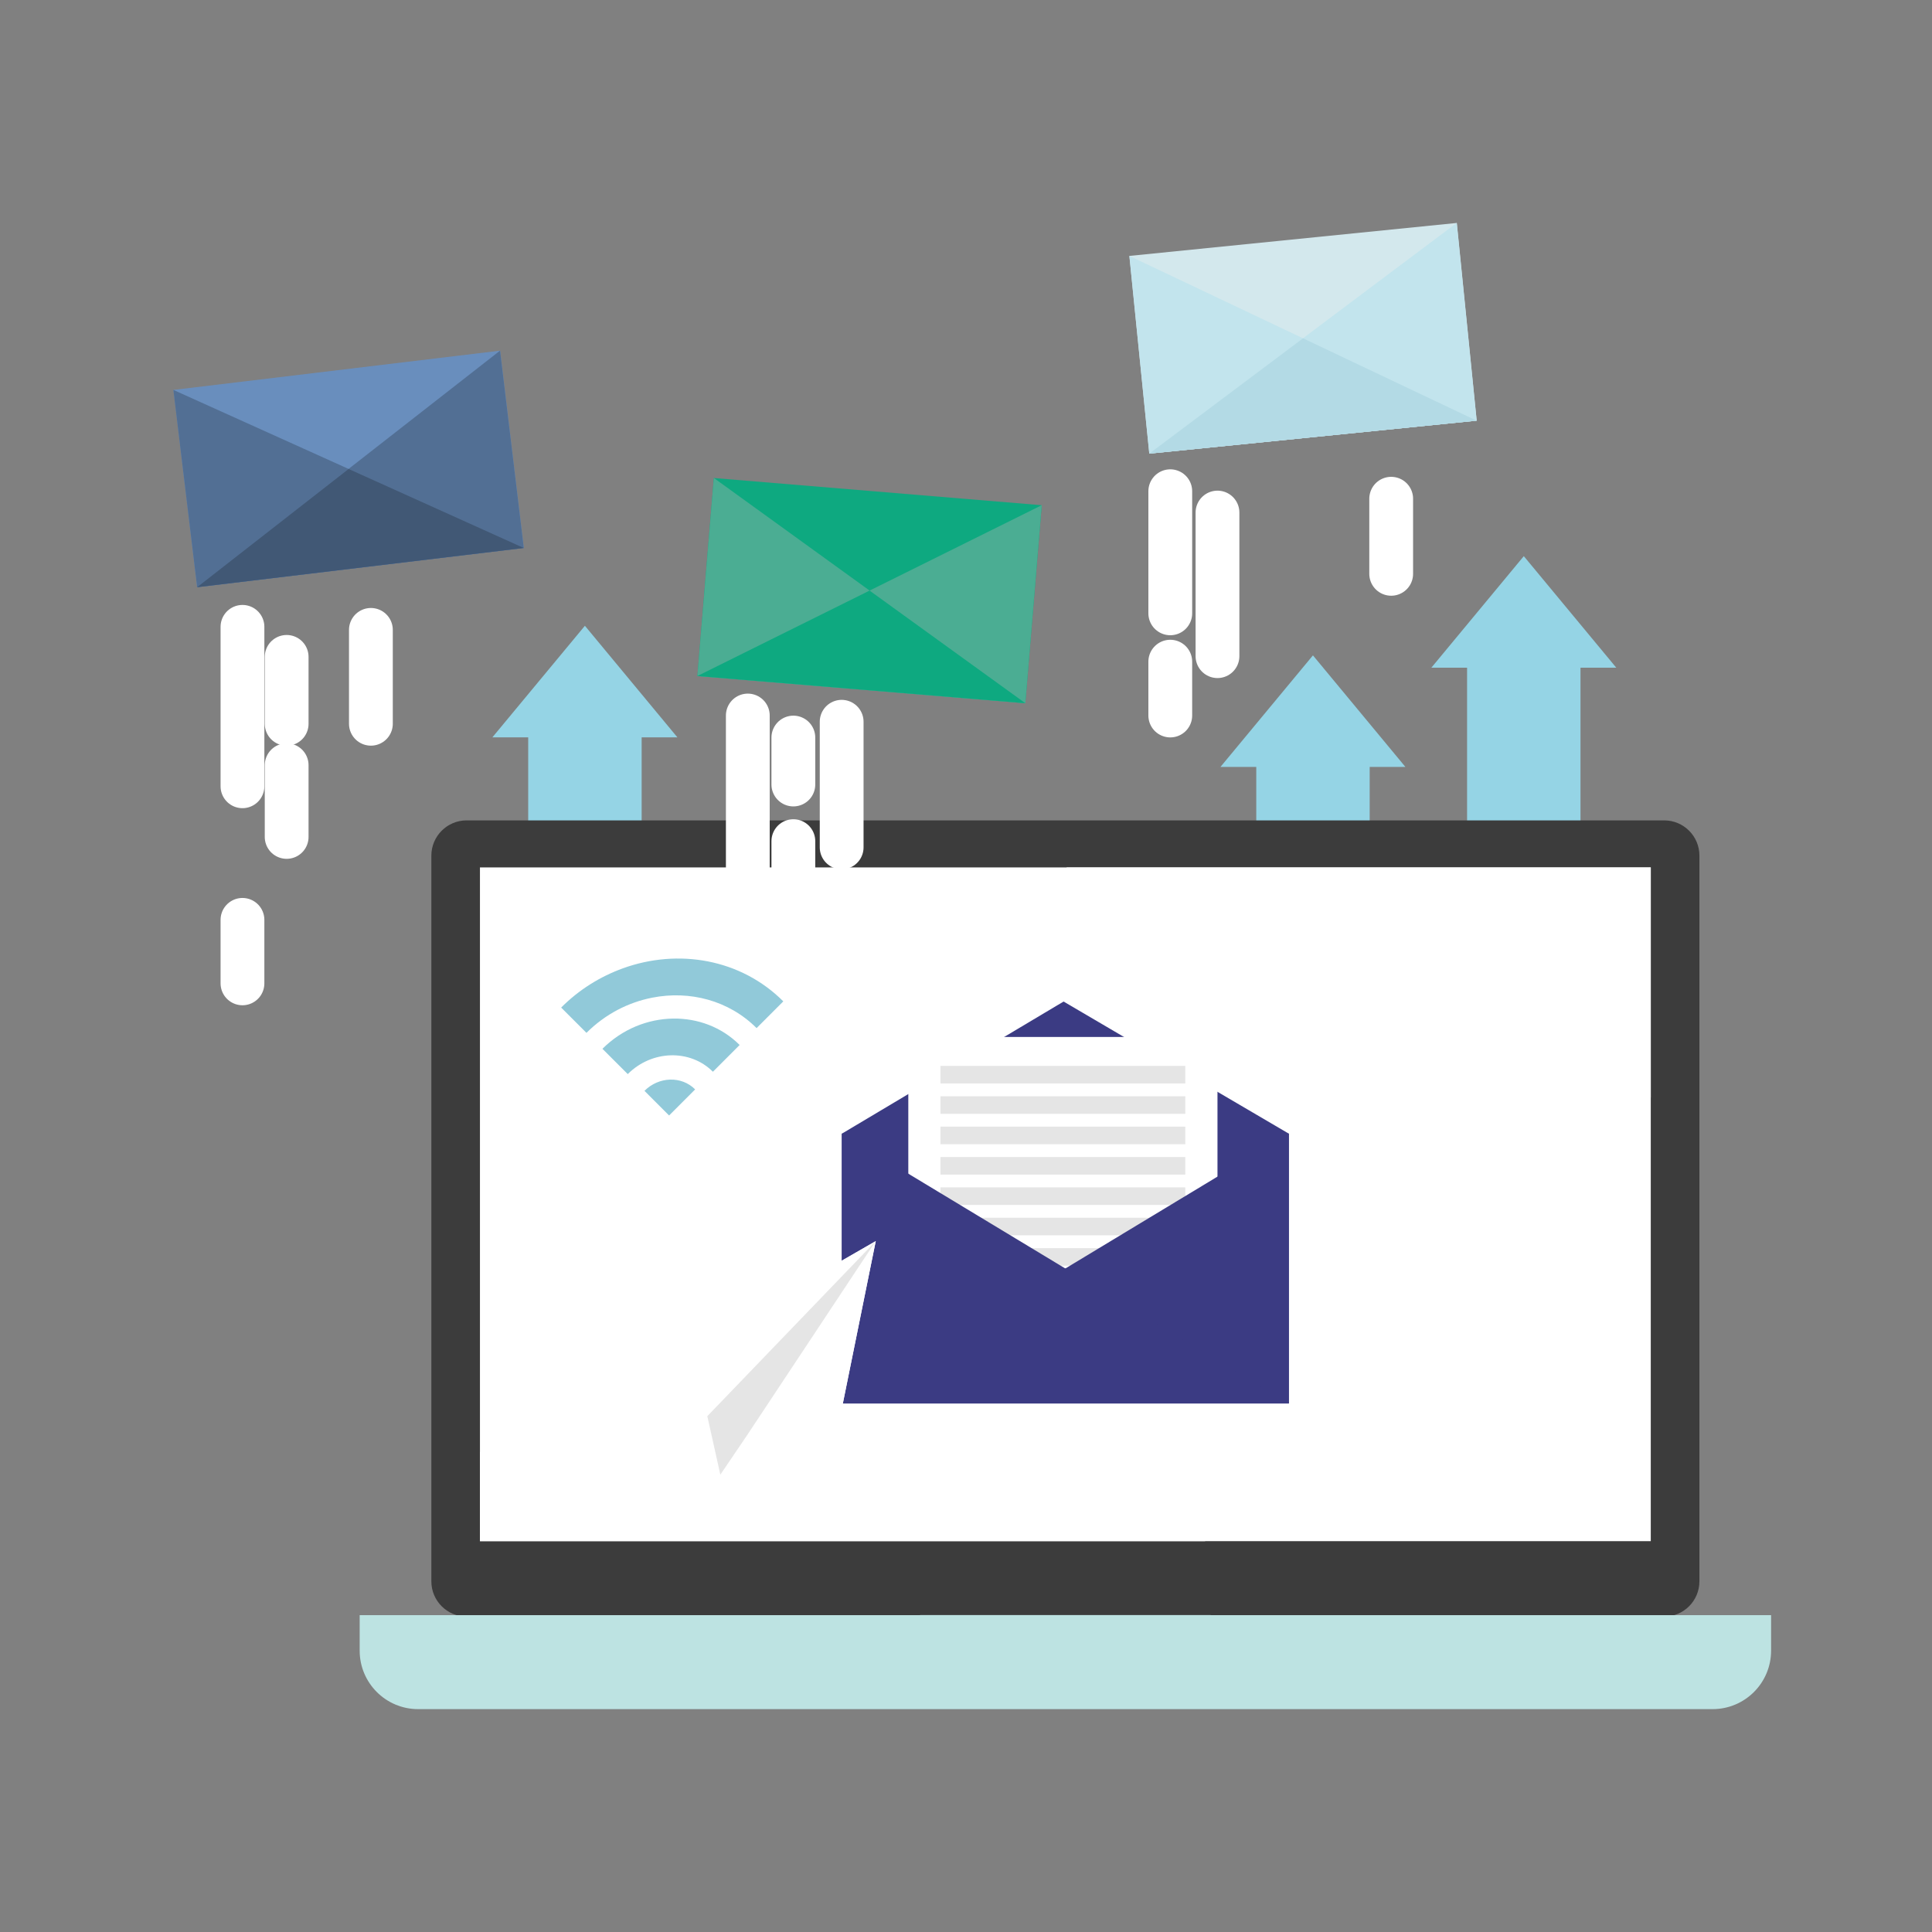 <svg width="78" height="78" viewBox="0 0 78 78" fill="none" xmlns="http://www.w3.org/2000/svg">
<rect x="0" y="0" width="78" height="78" fill="#808080" stroke="none"/>
<path d="M42.059 20.397L28.819 19.299L28.156 27.294L41.395 28.392L42.059 20.397Z" fill="#0EA980"/>
<path d="M41.395 28.39L28.155 27.293L42.057 20.396L41.395 28.39Z" fill="#4BAD93"/>
<path d="M41.396 28.389L28.156 27.293L28.82 19.297L41.396 28.389Z" fill="#4BAD93"/>
<path d="M41.395 28.39L28.155 27.293L35.107 23.844L41.395 28.39Z" fill="#0EA980"/>
<path d="M58.816 9.001L45.598 10.332L46.401 18.314L59.619 16.983L58.816 9.001Z" fill="#D3E8ED"/>
<path d="M59.616 16.982L46.398 18.313L58.811 9L59.616 16.982Z" fill="#C2E4ED"/>
<path d="M59.616 16.983L46.399 18.314L45.594 10.332L59.616 16.983Z" fill="#C2E4ED"/>
<path d="M59.616 16.983L46.398 18.314L52.606 13.658L59.616 16.983Z" fill="#B3DAE5"/>
<path d="M20.192 14.157L7.002 15.742L7.959 23.708L21.149 22.123L20.192 14.157Z" fill="#698EBD"/>
<path d="M21.147 22.123L7.959 23.706L20.189 14.156L21.147 22.123Z" fill="#526F94"/>
<path d="M21.147 22.123L7.959 23.706L7 15.742L21.147 22.123Z" fill="#526F94"/>
<path d="M21.147 22.124L7.959 23.707L14.075 18.934L21.147 22.124Z" fill="#415875"/>
<path d="M47.247 19.832V24.762" stroke="white" stroke-width="1.768" stroke-miterlimit="10" stroke-linecap="round" stroke-linejoin="round"/>
<path d="M47.247 26.713V28.887" stroke="white" stroke-width="1.768" stroke-miterlimit="10" stroke-linecap="round" stroke-linejoin="round"/>
<path d="M49.153 26.491V20.693" stroke="white" stroke-width="1.768" stroke-miterlimit="10" stroke-linecap="round" stroke-linejoin="round"/>
<path d="M9.789 25.307V31.744" stroke="white" stroke-width="1.768" stroke-miterlimit="10" stroke-linecap="round" stroke-linejoin="round"/>
<path d="M11.573 26.52V29.222" stroke="white" stroke-width="1.768" stroke-miterlimit="10" stroke-linecap="round" stroke-linejoin="round"/>
<path d="M11.573 30.893V33.789" stroke="white" stroke-width="1.768" stroke-miterlimit="10" stroke-linecap="round" stroke-linejoin="round"/>
<path d="M14.974 29.22V25.43" stroke="white" stroke-width="1.768" stroke-miterlimit="10" stroke-linecap="round" stroke-linejoin="round"/>
<path d="M56.166 20.135V23.167" stroke="white" stroke-width="1.768" stroke-miterlimit="10" stroke-linecap="round" stroke-linejoin="round"/>
<path d="M9.789 37.137V39.701" stroke="white" stroke-width="1.768" stroke-miterlimit="10" stroke-linecap="round" stroke-linejoin="round"/>
<path d="M63.809 26.057H59.23V34.333H63.809V26.057Z" fill="#95D4E5"/>
<path d="M61.52 22.453L65.254 26.957H57.787L61.52 22.453Z" fill="#95D4E5"/>
<path d="M55.298 30.062H50.719V38.339H55.298V30.062Z" fill="#95D4E5"/>
<path d="M53.007 26.459L56.74 30.963H49.273L53.007 26.459Z" fill="#95D4E5"/>
<path d="M25.905 28.867H21.325V37.144H25.905V28.867Z" fill="#95D4E5"/>
<path d="M23.614 25.264L27.348 29.768H19.879L23.614 25.264Z" fill="#95D4E5"/>
<path d="M67.186 65.266H18.838C18.053 65.266 17.415 64.629 17.415 63.844V34.544C17.415 33.759 18.053 33.121 18.838 33.121H67.188C67.973 33.121 68.61 33.759 68.61 34.544V63.844C68.608 64.631 67.973 65.266 67.186 65.266Z" fill="#3C3C3C"/>
<path d="M66.646 35.02H19.377V62.221H66.646V35.02Z" fill="white"/>
<path d="M69.143 69.002H16.88C15.577 69.002 14.521 67.945 14.521 66.643V65.207H71.504V66.643C71.502 67.945 70.447 69.002 69.143 69.002Z" fill="#BDE3E2"/>
<path d="M47.488 67.103H38.536C37.769 67.103 37.145 66.481 37.145 65.712V65.203H48.879V65.712C48.877 66.481 48.255 67.103 47.488 67.103Z" fill="#BDE3E2"/>
<path d="M66.646 35.02V44.308L48.648 62.221H19.377V58.632L43.072 35.02H66.646Z" fill="white"/>
<path d="M52.03 56.661H33.992V45.767L42.94 40.435L52.03 45.767V56.661Z" fill="#3B3B83"/>
<path d="M52.031 45.766H33.991V56.66H52.031V45.766Z" fill="#3B3B83"/>
<path d="M49.153 41.865H36.671V56.088H49.153V41.865Z" fill="white"/>
<path d="M47.853 43.033H37.969V43.742H47.853V43.033Z" fill="#E5E5E5"/>
<path d="M47.853 44.26H37.969V44.969H47.853V44.26Z" fill="#E5E5E5"/>
<path d="M47.853 45.486H37.969V46.195H47.853V45.486Z" fill="#E5E5E5"/>
<path d="M47.853 46.713H37.969V47.422H47.853V46.713Z" fill="#E5E5E5"/>
<path d="M47.853 47.938H37.969V48.647H47.853V47.938Z" fill="#E5E5E5"/>
<path d="M47.853 49.164H37.969V49.873H47.853V49.164Z" fill="#E5E5E5"/>
<path d="M47.853 50.391H37.969V51.1H47.853V50.391Z" fill="#E5E5E5"/>
<path d="M47.853 51.617H37.969V52.326H47.853V51.617Z" fill="#E5E5E5"/>
<path d="M52.029 56.66H33.991L52.029 45.766V56.66Z" fill="#3B3B83"/>
<path d="M52.029 56.66H33.991V45.766L52.029 56.66Z" fill="#3B3B83"/>
<path d="M52.029 56.662H33.991L43.01 51.215L52.029 56.662Z" fill="#3B3B83"/>
<path d="M24.322 42.343L25.344 43.364C26.318 42.39 27.861 42.348 28.782 43.269L29.052 42.999L29.861 42.189C29.132 41.46 28.16 41.108 27.174 41.123C26.155 41.137 25.121 41.545 24.322 42.343Z" fill="#91C9D9"/>
<path d="M25.147 39.094C24.244 39.422 23.388 39.944 22.656 40.678L23.677 41.699C24.436 40.941 25.367 40.468 26.331 40.279C27.838 39.982 29.421 40.383 30.545 41.507L31.624 40.428C29.912 38.713 27.381 38.285 25.147 39.094Z" fill="#91C9D9"/>
<path d="M26.019 44.04L27.013 45.035L28.065 43.982C27.517 43.432 26.601 43.458 26.019 44.04Z" fill="#91C9D9"/>
<path d="M35.356 50.107L25.579 55.739L33.445 59.537L35.356 50.107Z" fill="white"/>
<path d="M25.579 55.739L33.445 59.537L35.356 50.107L25.579 55.739Z" fill="white"/>
<path d="M28.556 57.175L35.356 50.107L30.157 57.951L29.082 59.537L28.556 57.175Z" fill="#E5E5E5"/>
<path d="M30.191 28.887V35.799" stroke="white" stroke-width="1.768" stroke-miterlimit="10" stroke-linecap="round" stroke-linejoin="round"/>
<path d="M32.03 29.777V31.673" stroke="white" stroke-width="1.768" stroke-miterlimit="10" stroke-linecap="round" stroke-linejoin="round"/>
<path d="M32.03 33.959V37.415" stroke="white" stroke-width="1.768" stroke-miterlimit="10" stroke-linecap="round" stroke-linejoin="round"/>
<path d="M33.98 29.139V34.211" stroke="white" stroke-width="1.768" stroke-miterlimit="10" stroke-linecap="round" stroke-linejoin="round"/>
</svg>
